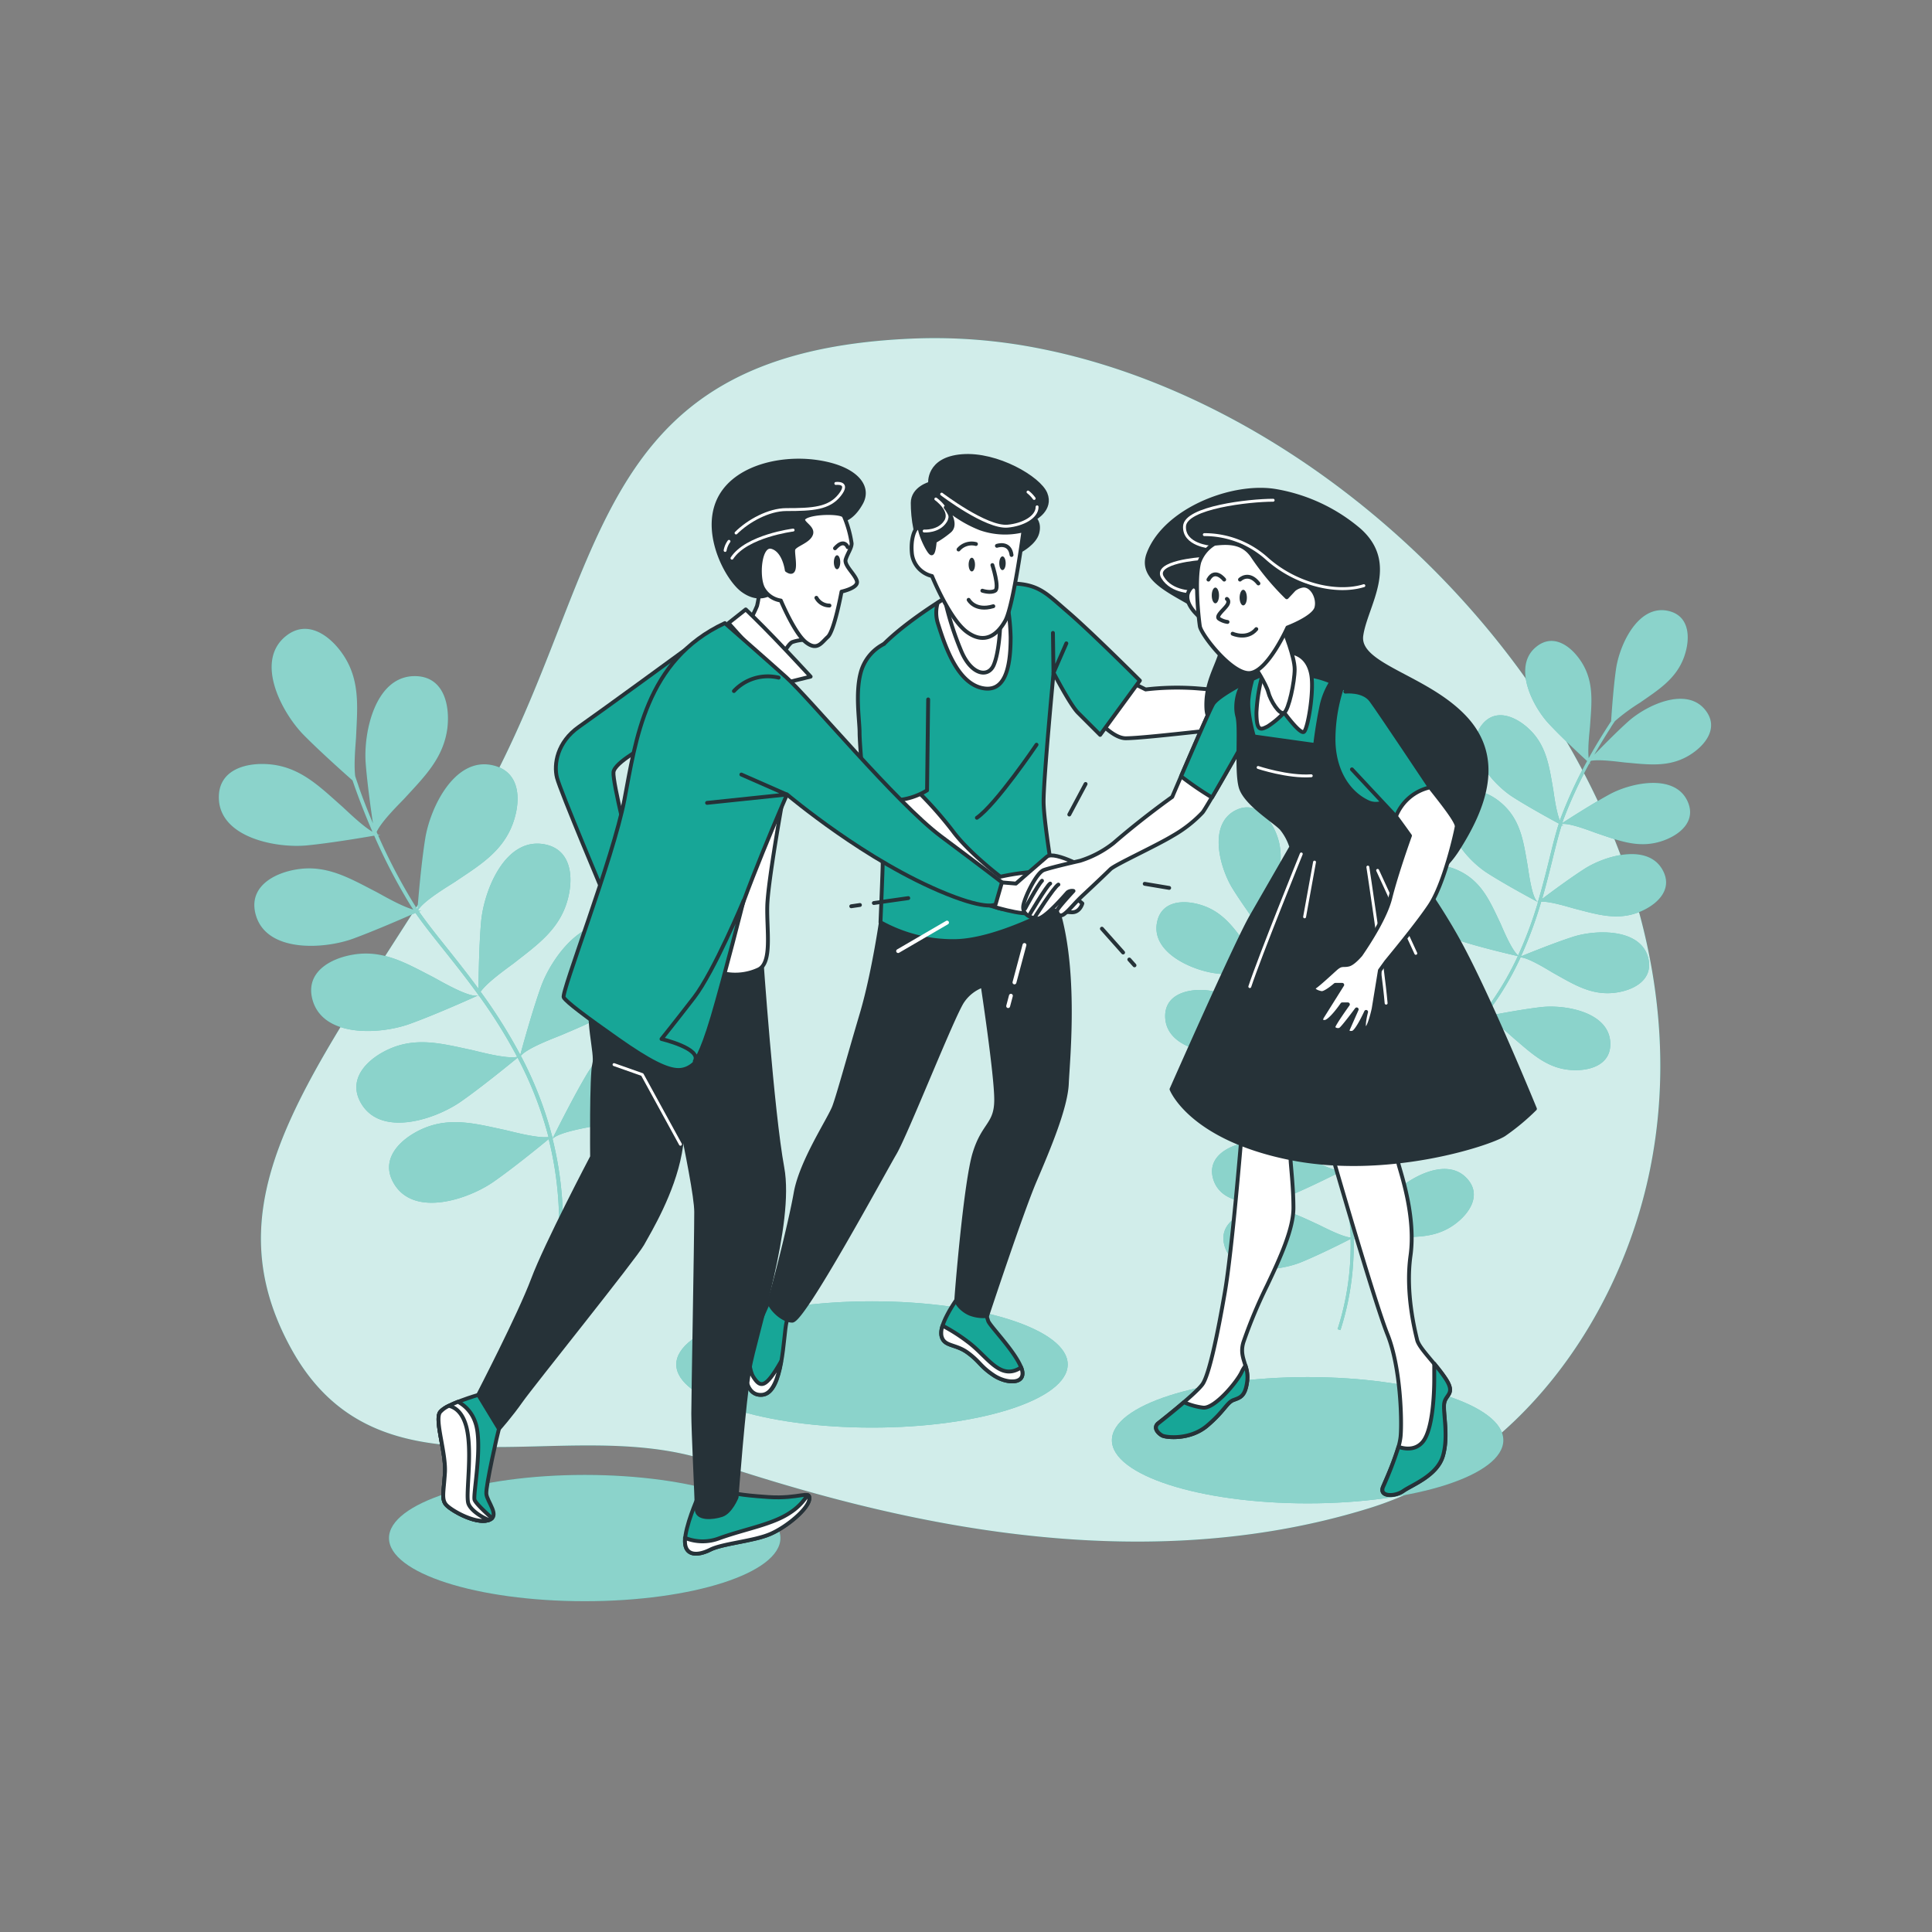 <svg xmlns="http://www.w3.org/2000/svg" viewBox="0 0 500 500"><rect x="0" y="0" width="500" height="500" fill="#808080" stroke="none"/><g id="freepik--background-simple--inject-189"><path d="M391.17,170.57C360.42,130,315,99.14,268.68,90.12a138.85,138.85,0,0,0-31.58-2.53c-89,3.27-78.43,63.73-116,125.82S52.46,307.37,75.34,349s70,16.5,108.1,29.08,105.71,32.4,170.78,12.28c38.56-11.92,64.79-48.93,72.71-87.25C436.46,257,420.52,209.33,391.17,170.57Z" style="fill:#17A697"></path><path d="M391.17,170.57C360.42,130,315,99.14,268.68,90.12a138.85,138.85,0,0,0-31.58-2.53c-89,3.27-78.43,63.73-116,125.82S52.46,307.37,75.34,349s70,16.5,108.1,29.08,105.71,32.4,170.78,12.28c38.56-11.92,64.79-48.93,72.71-87.25C436.46,257,420.52,209.33,391.17,170.57Z" style="fill:#fff;opacity:0.8"></path></g><g id="freepik--Plants--inject-189"><path d="M420.64,197.34c5.79.51,11.2,1.33,16.45-1.81,4.15-2.49,7.9-7.11,4.28-11.73-4.89-6.25-15.31-1.28-20,2.93-2.88,2.57-6.53,6.29-8.76,8.58,1.71-3,3.22-5.41,4.25-7v0l0-.05c.49-.76.87-1.33,1.1-1.65a51.23,51.23,0,0,1,6.52-4.79c4.76-3.33,9.42-6.18,11.43-12,1.58-4.57,1.48-10.52-4.26-11.74-7.77-1.64-12.55,8.87-13.43,15.1-.63,4.38-1.08,10.59-1.27,13.48-1,1.54-3.27,5-5.79,9.54-.33-2.6.26-7.15.34-8.33.4-5.8,1.11-11.22-2.13-16.41-2.57-4.1-7.27-7.76-11.81-4.05-6.16,5-1,15.33,3.31,19.93,3.11,3.34,7.83,7.73,9.87,9.62a115.89,115.89,0,0,0-6.73,14.5c-.11.29-.22.6-.32.9-1-2.42-1.54-7-1.75-8.22-1-5.72-1.7-11.15-6.12-15.38-3.49-3.35-8.94-5.73-12.44-1-4.73,6.37,2.83,15.1,8.12,18.5,3.83,2.46,9.48,5.56,11.93,6.89-.83,2.54-1.58,5.57-2.42,9s-1.8,7.25-3,11.28l0,0c-1.59-.87-2.42-8.11-2.7-9.63-1-5.72-1.69-11.15-6.11-15.38-3.49-3.35-8.95-5.73-12.44-1-4.74,6.37,2.83,15.1,8.12,18.5,4.94,3.18,12.91,7.41,13.13,7.53l-.22.17a1.07,1.07,0,0,1,.24-.12,104.08,104.08,0,0,1-5.14,13.76c-1.73-1.43-4-7-4.56-8.26-2.51-5.24-4.56-10.31-9.93-13.23-4.25-2.32-10.14-3.19-12.28,2.28-2.89,7.39,6.69,13.83,12.69,15.72,4.76,1.5,11.82,3.17,14,3.67a75.87,75.87,0,0,1-8.94,14.74c-1.69-1.73-3.75-6.83-4.32-8C377,249,375,243.89,369.6,241c-4.25-2.31-10.13-3.18-12.27,2.28C354.43,250.64,364,257.08,370,259c4.48,1.42,11,3,13.58,3.58a70.66,70.66,0,0,1-17.55,15.79l.42.65a71.25,71.25,0,0,0,17.66-15.85c2,.2,6.77,4.8,7.89,5.74,4.43,3.76,8.37,7.55,14.47,8,4.83.37,10.56-1.25,10.27-7.11-.38-7.93-11.76-9.88-18-9.15-5.2.6-12.78,2.08-14.56,2.43l.25-.33.24.06-.21-.09a75.54,75.54,0,0,0,9.06-14.95c2.2.1,7.36,3.42,8.58,4.1,5.08,2.83,9.68,5.78,15.76,5.06,4.8-.57,10.11-3.26,8.7-9-1.92-7.7-13.46-7.41-19.45-5.49-4.71,1.51-11.36,4.2-13.49,5.07a104.94,104.94,0,0,0,5.24-14.15c2.46-.12,7.54,1.52,8.79,1.84,5.64,1.44,10.84,3.11,16.53.86,4.5-1.78,8.94-5.74,6.12-10.88-3.82-7-14.91-3.73-20.21-.34-3.72,2.38-8.69,6.06-11,7.81,1.07-3.66,1.93-7.14,2.71-10.29.82-3.34,1.56-6.31,2.36-8.8l.52.28a1.54,1.54,0,0,1-.46-.46s0-.08,0-.12c2.18-.32,7.87,2,9.2,2.44,5.51,1.85,10.58,3.89,16.41,2.06,4.62-1.44,9.34-5.07,6.9-10.4-3.3-7.22-14.6-4.81-20.13-1.81-4.33,2.35-10.35,6.21-12.3,7.47.14-.42.28-.83.43-1.22a115.1,115.1,0,0,1,6.6-14.24l.42.38a1.35,1.35,0,0,1-.33-.54l.27-.5C414.15,196.44,419.36,197.23,420.64,197.34Z" style="fill:#17A697"></path><path d="M420.64,197.34c5.79.51,11.2,1.33,16.45-1.81,4.15-2.49,7.9-7.11,4.28-11.73-4.89-6.25-15.31-1.28-20,2.93-2.88,2.57-6.53,6.29-8.76,8.58,1.71-3,3.22-5.41,4.25-7v0l0-.05c.49-.76.87-1.33,1.1-1.65a51.23,51.23,0,0,1,6.52-4.79c4.76-3.33,9.42-6.18,11.43-12,1.58-4.57,1.48-10.52-4.26-11.74-7.77-1.64-12.55,8.87-13.43,15.1-.63,4.38-1.08,10.59-1.27,13.48-1,1.54-3.27,5-5.79,9.54-.33-2.6.26-7.15.34-8.33.4-5.8,1.11-11.22-2.13-16.41-2.57-4.1-7.27-7.76-11.81-4.05-6.16,5-1,15.33,3.31,19.93,3.11,3.34,7.83,7.73,9.87,9.62a115.89,115.89,0,0,0-6.73,14.5c-.11.29-.22.6-.32.9-1-2.42-1.54-7-1.75-8.22-1-5.72-1.7-11.15-6.12-15.38-3.49-3.35-8.94-5.73-12.44-1-4.73,6.37,2.83,15.1,8.12,18.5,3.83,2.46,9.48,5.56,11.93,6.89-.83,2.54-1.58,5.57-2.42,9s-1.8,7.25-3,11.28l0,0c-1.59-.87-2.42-8.11-2.7-9.63-1-5.72-1.69-11.15-6.11-15.38-3.49-3.35-8.95-5.73-12.44-1-4.74,6.37,2.83,15.1,8.12,18.5,4.94,3.18,12.91,7.41,13.13,7.53l-.22.17a1.07,1.07,0,0,1,.24-.12,104.08,104.08,0,0,1-5.14,13.76c-1.73-1.43-4-7-4.56-8.26-2.51-5.24-4.56-10.31-9.93-13.23-4.25-2.32-10.14-3.19-12.28,2.28-2.89,7.39,6.69,13.83,12.69,15.72,4.76,1.5,11.82,3.17,14,3.67a75.87,75.87,0,0,1-8.94,14.74c-1.69-1.73-3.75-6.83-4.32-8C377,249,375,243.89,369.6,241c-4.25-2.31-10.13-3.18-12.27,2.28C354.43,250.64,364,257.08,370,259c4.48,1.42,11,3,13.58,3.58a70.66,70.66,0,0,1-17.55,15.79l.42.65a71.25,71.25,0,0,0,17.66-15.85c2,.2,6.77,4.8,7.89,5.74,4.43,3.76,8.37,7.55,14.47,8,4.83.37,10.56-1.25,10.27-7.11-.38-7.93-11.76-9.88-18-9.15-5.2.6-12.78,2.08-14.56,2.43l.25-.33.24.06-.21-.09a75.54,75.54,0,0,0,9.06-14.95c2.2.1,7.36,3.42,8.58,4.1,5.08,2.83,9.68,5.78,15.76,5.06,4.8-.57,10.11-3.26,8.7-9-1.92-7.7-13.46-7.41-19.45-5.49-4.71,1.51-11.36,4.2-13.49,5.07a104.94,104.94,0,0,0,5.24-14.15c2.46-.12,7.54,1.52,8.79,1.84,5.64,1.44,10.84,3.11,16.53.86,4.5-1.78,8.94-5.74,6.12-10.88-3.82-7-14.91-3.73-20.21-.34-3.72,2.38-8.69,6.06-11,7.81,1.07-3.66,1.93-7.14,2.71-10.29.82-3.34,1.56-6.31,2.36-8.8l.52.28a1.54,1.54,0,0,1-.46-.46s0-.08,0-.12c2.18-.32,7.87,2,9.2,2.44,5.51,1.85,10.58,3.89,16.41,2.06,4.62-1.44,9.34-5.07,6.9-10.4-3.3-7.22-14.6-4.81-20.13-1.81-4.33,2.35-10.35,6.21-12.3,7.47.14-.42.28-.83.43-1.22a115.1,115.1,0,0,1,6.6-14.24l.42.38a1.35,1.35,0,0,1-.33-.54l.27-.5C414.15,196.44,419.36,197.23,420.64,197.34Z" style="fill:#fff;opacity:0.5"></path><path d="M336.26,246.91c4.77-3.32,9.44-6.15,11.46-11.93,1.6-4.56,1.52-10.52-4.22-11.75-7.76-1.67-12.57,8.83-13.48,15.06-.55,3.82-1,9-1.22,12.2-.61-3.39-1-6.22-1.22-8.08l0,0s0,0,0,0c-.11-.9-.18-1.58-.21-2a51.85,51.85,0,0,1,1.94-7.85c1.52-5.61,3.28-10.79,1.11-16.51-1.71-4.52-5.6-9-10.79-6.28-7,3.71-3.95,14.84-.64,20.2,2.33,3.76,6,8.82,7.66,11.16.2,1.85.69,5.93,1.67,11-1.93-1.79-4.38-5.65-5.08-6.61-3.41-4.71-6.33-9.33-12.15-11.23-4.59-1.51-10.54-1.31-11.66,4.45-1.52,7.79,9.07,12.4,15.31,13.18,4.53.57,11,.92,13.74,1.06a115.79,115.79,0,0,0,4.12,15.45c.1.3.22.6.33.9-2.3-1.23-5.69-4.43-6.61-5.19-4.47-3.73-8.44-7.48-14.54-7.9-4.83-.33-10.55,1.33-10.22,7.19.45,7.93,11.85,9.78,18.1,9,4.51-.56,10.83-1.8,13.56-2.35,1,2.48,2.36,5.29,3.9,8.45s3.26,6.72,4.92,10.58v0c-1.78.36-7.06-4.68-8.25-5.66-4.47-3.73-8.44-7.48-14.54-7.9-4.83-.33-10.54,1.33-10.21,7.19.45,7.93,11.84,9.78,18.09,9,5.82-.73,14.66-2.58,14.91-2.63l-.07.27a1.28,1.28,0,0,1,.11-.24,103.76,103.76,0,0,1,4.87,13.85c-2.25,0-7.54-2.84-8.8-3.42-5.28-2.42-10.1-5-16.1-3.8-4.74.95-9.82,4-8,9.61,2.52,7.53,14,6.34,19.82,4,4.62-1.9,11.11-5.14,13.1-6.15a75.34,75.34,0,0,1,2.58,17.05c-2.41-.25-7.26-2.85-8.46-3.4-5.28-2.42-10.1-5-16.1-3.8-4.74.94-9.82,4-8,9.61,2.52,7.53,14,6.33,19.82,3.94,4.35-1.78,10.37-4.77,12.72-6a70.52,70.52,0,0,1-3.37,23.37l.75.23a71.56,71.56,0,0,0,3.41-23.49c1.68-1.13,8.27-.65,9.73-.64,5.81.05,11.27.43,16.25-3.12,3.94-2.8,7.31-7.71,3.34-12-5.38-5.84-15.37,0-19.7,4.51-3.6,3.79-8.49,9.78-9.62,11.19,0-.14,0-.27,0-.41l.22-.11a.71.71,0,0,1-.22.06A75.6,75.6,0,0,0,347.74,303c1.75-1.33,7.83-2.08,9.21-2.34,5.72-1.09,11.14-1.77,15.34-6.21,3.32-3.52,5.67-9,.94-12.45-6.4-4.69-15.08,2.92-18.45,8.24-2.65,4.17-6,10.5-7.11,12.53a105.37,105.37,0,0,0-5-14.22c1.81-1.67,6.76-3.66,7.93-4.22,5.25-2.51,10.31-4.55,13.24-9.92,2.31-4.25,3.19-10.14-2.27-12.28-7.39-2.9-13.84,6.68-15.73,12.68-1.33,4.21-2.8,10.23-3.46,13.06-1.53-3.5-3.1-6.72-4.52-9.64-1.5-3.09-2.84-5.84-3.82-8.27l.58-.12a1.51,1.51,0,0,1-.65-.05.69.69,0,0,0-.05-.13c1.47-1.63,7.32-3.5,8.63-4,5.42-2.12,10.62-3.79,13.93-8.93,2.62-4.07,3.92-9.88-1.37-12.41-7.16-3.43-14.29,5.66-16.62,11.5-1.82,4.58-4,11.4-4.66,13.62-.16-.41-.31-.82-.45-1.21a113.37,113.37,0,0,1-4-15.16l.56,0a1.35,1.35,0,0,1-.6-.21c0-.18-.07-.37-.11-.55C330.7,250.37,335.2,247.65,336.26,246.91Z" style="fill:#17A697"></path><path d="M336.26,246.91c4.77-3.32,9.44-6.15,11.46-11.93,1.6-4.56,1.52-10.52-4.22-11.75-7.76-1.67-12.57,8.83-13.48,15.06-.55,3.82-1,9-1.22,12.2-.61-3.39-1-6.22-1.22-8.08l0,0s0,0,0,0c-.11-.9-.18-1.58-.21-2a51.85,51.85,0,0,1,1.94-7.85c1.52-5.61,3.28-10.79,1.11-16.51-1.71-4.52-5.6-9-10.79-6.28-7,3.71-3.95,14.84-.64,20.2,2.33,3.76,6,8.82,7.66,11.16.2,1.85.69,5.93,1.67,11-1.93-1.79-4.38-5.65-5.08-6.61-3.41-4.71-6.33-9.33-12.15-11.23-4.59-1.51-10.54-1.31-11.66,4.45-1.52,7.79,9.07,12.4,15.31,13.18,4.53.57,11,.92,13.74,1.06a115.79,115.79,0,0,0,4.12,15.45c.1.3.22.6.33.9-2.3-1.23-5.69-4.43-6.61-5.19-4.47-3.73-8.44-7.48-14.54-7.9-4.83-.33-10.55,1.33-10.22,7.19.45,7.93,11.85,9.78,18.1,9,4.51-.56,10.83-1.8,13.56-2.35,1,2.48,2.36,5.29,3.9,8.45s3.26,6.72,4.92,10.58v0c-1.78.36-7.06-4.68-8.25-5.66-4.47-3.73-8.44-7.48-14.54-7.9-4.83-.33-10.54,1.33-10.21,7.19.45,7.93,11.84,9.78,18.09,9,5.82-.73,14.66-2.58,14.91-2.63l-.07.27a1.28,1.28,0,0,1,.11-.24,103.76,103.76,0,0,1,4.87,13.85c-2.25,0-7.54-2.84-8.8-3.42-5.28-2.42-10.1-5-16.1-3.8-4.74.95-9.82,4-8,9.61,2.52,7.53,14,6.34,19.82,4,4.62-1.9,11.11-5.14,13.1-6.15a75.34,75.34,0,0,1,2.58,17.05c-2.41-.25-7.26-2.85-8.46-3.4-5.28-2.42-10.1-5-16.1-3.8-4.74.94-9.82,4-8,9.61,2.52,7.53,14,6.33,19.82,3.94,4.35-1.78,10.37-4.77,12.72-6a70.52,70.52,0,0,1-3.37,23.37l.75.23a71.56,71.56,0,0,0,3.41-23.49c1.68-1.13,8.27-.65,9.73-.64,5.81.05,11.27.43,16.25-3.12,3.94-2.8,7.31-7.71,3.34-12-5.38-5.84-15.37,0-19.7,4.51-3.6,3.79-8.49,9.78-9.62,11.19,0-.14,0-.27,0-.41l.22-.11a.71.71,0,0,1-.22.06A75.6,75.6,0,0,0,347.74,303c1.75-1.33,7.83-2.08,9.21-2.34,5.72-1.09,11.14-1.77,15.34-6.21,3.32-3.52,5.67-9,.94-12.45-6.4-4.69-15.08,2.92-18.45,8.24-2.65,4.17-6,10.5-7.11,12.53a105.37,105.37,0,0,0-5-14.22c1.81-1.67,6.76-3.66,7.93-4.22,5.25-2.51,10.31-4.55,13.24-9.92,2.31-4.25,3.19-10.14-2.27-12.28-7.39-2.9-13.84,6.68-15.73,12.68-1.33,4.21-2.8,10.23-3.46,13.06-1.53-3.5-3.1-6.72-4.52-9.64-1.5-3.09-2.84-5.84-3.82-8.27l.58-.12a1.51,1.51,0,0,1-.65-.05.69.69,0,0,0-.05-.13c1.47-1.63,7.32-3.5,8.63-4,5.42-2.12,10.62-3.79,13.93-8.93,2.62-4.07,3.92-9.88-1.37-12.41-7.16-3.43-14.29,5.66-16.62,11.5-1.82,4.58-4,11.4-4.66,13.62-.16-.41-.31-.82-.45-1.21a113.37,113.37,0,0,1-4-15.16l.56,0a1.35,1.35,0,0,1-.6-.21c0-.18-.07-.37-.11-.55C330.7,250.37,335.2,247.65,336.26,246.91Z" style="fill:#fff;opacity:0.5"></path><path d="M104.78,206.53c5-5.47,10-10.31,11-18.08.72-6.14-1-13.53-8.54-13.47-10.14.09-13.21,14.52-12.6,22.54.37,4.91,1.28,11.51,1.88,15.55-1.71-4.06-3-7.48-3.77-9.74l0,0s0,0,0-.05c-.39-1.1-.66-1.92-.82-2.41-.42-3.35.17-8.86.23-10.32.33-7.43,1.07-14.37-3.22-20.9-3.4-5.16-9.51-9.69-15.21-4.82-7.71,6.59-.78,19.61,4.84,25.36,4,4.05,9.89,9.34,12.67,11.79.76,2.24,2.51,7.19,5.15,13.28-2.89-1.69-7-5.83-8.17-6.83-5.56-4.92-10.5-9.85-18.28-10.61-6.15-.6-13.51,1.31-13.3,8.81.29,10.14,14.77,12.92,22.78,12.16,5.79-.56,13.92-1.91,17.42-2.52a147.66,147.66,0,0,0,9.45,18.12q.32.51.66,1c-3.22-.88-8.33-3.93-9.7-4.63-6.6-3.39-12.6-7-20.33-5.78-6.11.94-12.77,4.6-10.72,11.81,2.77,9.76,17.5,8.89,25.07,6.18,5.47-2,13-5.27,16.25-6.72,1.94,2.82,4.42,5.93,7.22,9.44s5.94,7.47,9.09,11.82v.06c-2.13.93-10.11-3.86-11.87-4.77-6.61-3.39-12.61-7-20.33-5.78-6.11.94-12.77,4.6-10.73,11.81,2.78,9.76,17.51,8.89,25.07,6.18,7.06-2.53,17.56-7.3,17.86-7.44,0,.21,0,.36,0,.36a1.39,1.39,0,0,1,.07-.33,132.13,132.13,0,0,1,9.94,15.91c-2.8.63-10.19-1.44-11.92-1.81-7.27-1.54-14-3.41-21.14-.24-5.65,2.5-11.12,7.79-7.25,14.21,5.24,8.68,19.22,4,25.81-.62,5.22-3.65,12.41-9.51,14.62-11.32a96.45,96.45,0,0,1,8,20.54c-3.07.36-9.83-1.53-11.48-1.88-7.27-1.55-14-3.41-21.14-.25C103.59,294.7,98.12,300,102,306.4c5.24,8.69,19.22,4,25.81-.61,4.92-3.44,11.6-8.85,14.19-11a90.24,90.24,0,0,1,2.33,30.06l1,.09A91.34,91.34,0,0,0,143,294.73c1.77-1.88,10.13-3.12,12-3.51,7.26-1.57,14.16-2.61,19.39-8.43,4.13-4.6,7-11.65.8-15.93-8.33-5.78-19.17,4.22-23.3,11.12-3.43,5.73-7.84,14.57-8.87,16.64,0-.17-.09-.34-.13-.51l.24-.2a1.23,1.23,0,0,1-.25.14,97.33,97.33,0,0,0-8.09-20.81c1.81-2.15,9.19-4.79,10.83-5.5,6.82-2.94,13.39-5.31,17.39-12,3.16-5.31,4.57-12.79-2.3-15.79-9.3-4.06-18,7.86-20.71,15.43-2.13,5.94-4.58,14.77-5.35,17.61a135.33,135.33,0,0,0-10.27-16.33c1.8-2.59,7.41-6.45,8.72-7.47,5.84-4.59,11.58-8.55,13.73-16.07,1.7-5.94,1.15-13.53-6.26-14.67-10-1.55-15.38,12.2-16.07,20.21-.49,5.61-.63,13.52-.67,17.24-2.88-3.93-5.73-7.51-8.32-10.76-2.74-3.43-5.17-6.49-7.07-9.24l.68-.31a1.81,1.81,0,0,1-.81.11.71.71,0,0,1-.1-.14c1.37-2.45,8.15-6.41,9.64-7.41,6.16-4.15,12.18-7.69,14.87-15,2.12-5.81,2.12-13.41-5.18-15.09-9.89-2.28-16.23,11-17.5,19-1,6.22-1.78,15.32-2,18.28-.32-.47-.62-.94-.9-1.39a146.35,146.35,0,0,1-9.29-17.77l.72-.12a2,2,0,0,1-.81-.09l-.29-.66C98.81,212.4,103.67,207.74,104.78,206.53Z" style="fill:#17A697"></path><path d="M104.78,206.53c5-5.47,10-10.31,11-18.08.72-6.14-1-13.53-8.54-13.47-10.14.09-13.21,14.52-12.6,22.54.37,4.91,1.28,11.51,1.88,15.55-1.71-4.06-3-7.48-3.77-9.74l0,0s0,0,0-.05c-.39-1.1-.66-1.92-.82-2.41-.42-3.35.17-8.86.23-10.32.33-7.43,1.07-14.37-3.22-20.9-3.4-5.16-9.51-9.69-15.21-4.82-7.71,6.59-.78,19.61,4.84,25.36,4,4.05,9.89,9.34,12.67,11.79.76,2.24,2.51,7.19,5.15,13.28-2.89-1.69-7-5.83-8.17-6.83-5.56-4.92-10.5-9.85-18.28-10.61-6.15-.6-13.51,1.31-13.3,8.81.29,10.14,14.77,12.92,22.78,12.16,5.79-.56,13.92-1.91,17.42-2.52a147.66,147.66,0,0,0,9.45,18.12q.32.51.66,1c-3.22-.88-8.33-3.93-9.7-4.63-6.6-3.39-12.6-7-20.33-5.78-6.11.94-12.77,4.6-10.72,11.81,2.77,9.76,17.5,8.89,25.07,6.18,5.47-2,13-5.27,16.25-6.72,1.94,2.82,4.42,5.93,7.22,9.44s5.94,7.47,9.09,11.82v.06c-2.13.93-10.11-3.86-11.87-4.77-6.61-3.39-12.61-7-20.33-5.78-6.11.94-12.77,4.6-10.73,11.81,2.78,9.76,17.51,8.89,25.07,6.18,7.06-2.53,17.56-7.3,17.86-7.44,0,.21,0,.36,0,.36a1.39,1.39,0,0,1,.07-.33,132.13,132.13,0,0,1,9.94,15.91c-2.8.63-10.19-1.44-11.92-1.81-7.27-1.54-14-3.41-21.14-.24-5.65,2.5-11.12,7.79-7.25,14.21,5.24,8.68,19.22,4,25.81-.62,5.22-3.65,12.41-9.51,14.62-11.32a96.45,96.45,0,0,1,8,20.54c-3.07.36-9.83-1.53-11.48-1.88-7.27-1.55-14-3.41-21.14-.25C103.59,294.7,98.12,300,102,306.4c5.24,8.69,19.22,4,25.81-.61,4.92-3.44,11.6-8.85,14.19-11a90.24,90.24,0,0,1,2.33,30.06l1,.09A91.34,91.34,0,0,0,143,294.73c1.77-1.88,10.13-3.12,12-3.51,7.26-1.57,14.16-2.61,19.39-8.43,4.13-4.6,7-11.65.8-15.93-8.33-5.78-19.17,4.22-23.3,11.12-3.43,5.73-7.84,14.57-8.87,16.64,0-.17-.09-.34-.13-.51l.24-.2a1.23,1.23,0,0,1-.25.14,97.33,97.33,0,0,0-8.09-20.81c1.81-2.15,9.19-4.79,10.83-5.5,6.82-2.94,13.39-5.31,17.39-12,3.16-5.31,4.57-12.79-2.3-15.79-9.3-4.06-18,7.86-20.71,15.43-2.13,5.94-4.58,14.77-5.35,17.61a135.33,135.33,0,0,0-10.27-16.33c1.8-2.59,7.41-6.45,8.72-7.47,5.84-4.59,11.58-8.55,13.73-16.07,1.7-5.94,1.15-13.53-6.26-14.67-10-1.55-15.38,12.2-16.07,20.21-.49,5.61-.63,13.52-.67,17.24-2.88-3.93-5.73-7.51-8.32-10.76-2.74-3.43-5.17-6.49-7.07-9.24l.68-.31a1.81,1.81,0,0,1-.81.11.71.71,0,0,1-.1-.14c1.37-2.45,8.15-6.41,9.64-7.41,6.16-4.15,12.18-7.69,14.87-15,2.12-5.81,2.12-13.41-5.18-15.09-9.89-2.28-16.23,11-17.5,19-1,6.22-1.78,15.32-2,18.28-.32-.47-.62-.94-.9-1.39a146.35,146.35,0,0,1-9.29-17.77l.72-.12a2,2,0,0,1-.81-.09l-.29-.66C98.81,212.4,103.67,207.74,104.78,206.53Z" style="fill:#fff;opacity:0.5"></path></g><g id="freepik--character-2--inject-189"><ellipse cx="225.67" cy="353.12" rx="50.65" ry="16.34" style="fill:#17A697"></ellipse><ellipse cx="225.67" cy="353.12" rx="50.65" ry="16.34" style="fill:#fff;opacity:0.5"></ellipse><path d="M342.1,178.9h1.68c1.69,0,4.34-1,2.17-1.92s-8.66-1.21-9.38-.49-6.74,2.89-6.74,2.89l0,.1c-4.12-.24-14.87-.88-20.14-1.34a70.09,70.09,0,0,0-13.2.29l-5.16-2.58L285,187.33s3.45,3.73,6.32,3.73,10.9-.86,18.93-1.73,22.1-4.87,22.1-4.87l0-.09a61.66,61.66,0,0,0,9.55,1c6.5.24,6.5-.72,7-1.69a4,4,0,0,0,.49-1.54Z" style="fill:#fff;stroke:#263238;stroke-linecap:round;stroke-linejoin:round"></path><path d="M342.1,178.9s-4.27,2.12-5.14,2.62a8.46,8.46,0,0,1-3,.51" style="fill:#fff;stroke:#263238;stroke-linecap:round;stroke-linejoin:round"></path><path d="M199.1,336.48l-4.72,10.62c-2.36,5.31-2.36,14.45,3,13.86s5.31-15.34,6.19-18.88,1.18-4.71,1.18-4.71Z" style="fill:#17A697;stroke:#263238;stroke-linecap:round;stroke-linejoin:round"></path><path d="M202.14,352.34c-4,7-5.34,6.9-7.18,4-.94-1.46-1.22-4.53-1.27-7.32-1.6,5.33-1.07,12.47,3.64,11.95C200,360.66,201.37,356.65,202.14,352.34Z" style="fill:#fff;stroke:#263238;stroke-linecap:round;stroke-linejoin:round"></path><path d="M247.46,336.48s-4.42,6.19-3.83,9.14,3.54,2.07,6.78,4.43,3.24,3.54,6.78,5.89,8.85,2.36,7.08-2.06S256,343,255.72,341.79a30.28,30.28,0,0,0-1.18-3.24Z" style="fill:#17A697;stroke:#263238;stroke-linecap:round;stroke-linejoin:round"></path><path d="M250.43,347.23a45.79,45.79,0,0,0-6.49-4.14,5.35,5.35,0,0,0-.31,2.53c.59,2.95,3.54,2.07,6.78,4.43s3.24,3.54,6.78,5.89,8.85,2.36,7.08-2.06C258.8,357.5,255.67,351.09,250.43,347.23Z" style="fill:#fff;stroke:#263238;stroke-linecap:round;stroke-linejoin:round"></path><path d="M228.29,236.51s-2.06,15-5.31,25.95-5.89,20.65-7.07,23.89-8.55,14.16-10,22.41-6.19,26.54-6.78,27.72,3,5.31,5.9,5.31,23.59-38.34,26.54-43.35,15.21-36.13,17.57-39.38a10.62,10.62,0,0,1,5.17-4s3.5,23,3.5,29.53-3.24,6.19-5.6,13.86-4.72,37.16-4.72,38,1.48,2.66,3.54,3.54a9.59,9.59,0,0,0,4.42.59s8.85-26.83,12.39-35.09,8-18.87,8.26-25.07,2.94-32.14-3.54-48.36C272.53,232.09,248.94,242.41,228.29,236.51Z" style="fill:#263238;stroke:#263238;stroke-linecap:round;stroke-linejoin:round"></path><path d="M244.81,154.61s-10,6-16.07,12.06c-5.8,5.8-5.17,15.2-4.3,21.8s4,33.29,4,35-.57,15.21-.57,15.21a38.52,38.52,0,0,0,18.94,4.88c11.19,0,27-8.9,27-8.9s-3.73-21.23-3.73-27.26,2.58-33.28,2.58-33.28,4.31,8.32,6.32,10.33l5.74,5.74L295,176.13s-12.63-12.62-18.66-17.79-7.86-7.69-16.7-7.29A38.78,38.78,0,0,0,244.81,154.61Z" style="fill:#17A697;stroke:#263238;stroke-linecap:round;stroke-linejoin:round"></path><polyline points="272.5 163.8 272.64 174.13 275.97 166.5" style="fill:none;stroke:#263238;stroke-linecap:round;stroke-linejoin:round"></polyline><path d="M268.25,192.73s-10.42,15.43-15.43,18.91" style="fill:none;stroke:#263238;stroke-linecap:round;stroke-linejoin:round"></path><path d="M253.9,178c6.12,1.53,7.65-5,7.65-13a52.62,52.62,0,0,0-2.12-13.87,38.75,38.75,0,0,0-14.62,3.54s-.83.5-2.14,1.34a9.18,9.18,0,0,0,.13,5.55C244.71,167.62,247.77,176.42,253.9,178Z" style="fill:#fff;stroke:#263238;stroke-linecap:round;stroke-linejoin:round"></path><path d="M236.56,203.87a100.84,100.84,0,0,1,10,11.18c4.11,5.59,12.35,11.84,12.35,11.84a65.29,65.29,0,0,1,8.84-1.31c2.65,0,12.36,8.23,12.36,8.23s-.6,2.3-2.66,2.29-10.6-1.32-11.48-1.32-5,1.3-8.25,0-6.76-4.93-6.76-4.93-15.9-9.22-20.9-13.82a23.52,23.52,0,0,1-6.46-9.53l-.29-4.27Z" style="fill:#fff;stroke:#263238;stroke-linecap:round;stroke-linejoin:round"></path><path d="M228.74,166.67a11.71,11.71,0,0,0-6,7.46c-1.43,5.45-.28,12.33-.28,15.49s1.14,15.21,1.14,15.21a17.24,17.24,0,0,0,8,2.3,17.64,17.64,0,0,0,8.32-2.59l.29-23.53" style="fill:#17A697;stroke:#263238;stroke-linecap:round;stroke-linejoin:round"></path><path d="M244.89,156.71a77.54,77.54,0,0,0,4,12.08c2.61,5.92,6.87,6.63,8.29,3.31s1.66-9.94,1.66-9.94-4,2.13-7.58-.48S244.89,156.71,244.89,156.71Z" style="fill:#fff;stroke:#263238;stroke-linecap:round;stroke-linejoin:round"></path><path d="M264.17,142.45s3.56-1.9,4.27-4.5-.71-3.79-.71-3.79,4.5-2.37,2.84-6.4S258,117.34,249,118.05s-8.29,7.11-8.29,7.11-4.5,1.18-4.5,5,.71,9.71,3.32,13.26,5-.71,6.39-2.84,1.66-4.5,5.21-2.6,11.37,2.13,11.37,2.13Z" style="fill:#263238;stroke:#263238;stroke-linecap:round;stroke-linejoin:round"></path><path d="M267.64,129a8.08,8.08,0,0,0-1.59-1.66" style="fill:none;stroke:#fff;stroke-linecap:round;stroke-linejoin:round;stroke-width:0.75px"></path><path d="M243.7,127.88s11.55,8.8,17.08,8.29c3.88-.35,7.64-2.31,7.62-5" style="fill:none;stroke:#fff;stroke-linecap:round;stroke-linejoin:round;stroke-width:0.75px"></path><path d="M242.19,129.14s4.27,3,2.51,5.78-5.53,2.51-5.53,2.51" style="fill:none;stroke:#fff;stroke-linecap:round;stroke-linejoin:round;stroke-width:0.75px"></path><path d="M241.91,140.08s-.23,3.55-.94,3.08-2.37-3.79-2.85-5.92-2.6.94-2.13,5.92a6.76,6.76,0,0,0,5.21,5.92s4.5,11.13,9,14.44,7.82.95,9.95-2.84,4.74-23.44,4.74-23.44a19.32,19.32,0,0,1-11.14-.48,31,31,0,0,1-9-5.44s3.31,4.26.94,6.15A24.26,24.26,0,0,1,241.91,140.08Z" style="fill:#fff;stroke:#263238;stroke-linecap:round;stroke-linejoin:round"></path><path d="M256.83,146.24s1.9,5.92.71,6.63-3.31,0-3.31,0" style="fill:none;stroke:#263238;stroke-linecap:round;stroke-linejoin:round"></path><path d="M250.68,155.23s1.65,3.08,6.39,1.66" style="fill:none;stroke:#263238;stroke-linecap:round;stroke-linejoin:round"></path><path d="M252.33,146.12c0,1-.37,1.77-.83,1.77s-.82-.79-.82-1.77.37-1.78.82-1.78S252.33,145.14,252.33,146.12Z" style="fill:#263238"></path><path d="M260.27,145.76c0,1-.37,1.78-.83,1.78s-.83-.8-.83-1.78.37-1.77.83-1.77S260.27,144.78,260.27,145.76Z" style="fill:#263238"></path><path d="M248.07,142.21a4.47,4.47,0,0,1,4.5-1.42" style="fill:none;stroke:#263238;stroke-linecap:round;stroke-linejoin:round"></path><path d="M258,141.26s3.31-1.18,3.79,2.37" style="fill:none;stroke:#263238;stroke-linecap:round;stroke-linejoin:round"></path></g><g id="freepik--character-1--inject-189"><ellipse cx="151.32" cy="398.05" rx="50.65" ry="16.34" style="fill:#17A697"></ellipse><ellipse cx="151.32" cy="398.05" rx="50.65" ry="16.34" style="fill:#fff;opacity:0.5"></ellipse><path d="M196.53,152.64a23.44,23.44,0,0,1-.61,4.16,30.6,30.6,0,0,1-2.47,4.77l8,9.86s2.31-4.62,3.54-5.24a11,11,0,0,1,3.7-.61,46.79,46.79,0,0,0-4.93-10.32C200.54,150.33,197.77,150.33,196.53,152.64Z" style="fill:#fff;stroke:#263238;stroke-linecap:round;stroke-linejoin:round"></path><path d="M217.79,134.62s2.61,0,5.08-4.46-1.7-9.24-11.55-10.63-22,1.69-25.57,10.47,2.62,20,6.47,22.79,6.62,1.24,8,.31,1.23-3.23,1.69-3.39,2,2.31,4.47.47.31-5.39,2.62-7.09,4.31-1.85,4.16-4.62a13.75,13.75,0,0,0-.47-3.54Z" style="fill:#263238;stroke:#263238;stroke-linecap:round;stroke-linejoin:round"></path><path d="M188.66,140.1a5.72,5.72,0,0,0-1,2.35" style="fill:none;stroke:#fff;stroke-linecap:round;stroke-linejoin:round;stroke-width:0.75px"></path><path d="M216.31,125.12s3.77-.5,1,3-7,3.76-13.82,3.76c-4.53,0-9.86,2.92-13,6.06" style="fill:none;stroke:#fff;stroke-linecap:round;stroke-linejoin:round;stroke-width:0.75px"></path><path d="M205.26,137.18s-12.06,1.51-15.83,7.28" style="fill:none;stroke:#fff;stroke-linecap:round;stroke-linejoin:round;stroke-width:0.75px"></path><path d="M193,157.72s3.24,3.08,7.39,7.39,9.4,10,9.4,10-6.32,1.54-6.78,1.7-14.47-15.56-14.47-15.56Z" style="fill:#fff;stroke:#263238;stroke-linecap:round;stroke-linejoin:round"></path><path d="M123.77,361s-8.46,2.42-9.9,4.5,1.6,10.54,1.28,15.66-1,7,.48,8.46,7.35,4.8,10.71,3.84-.32-4.79-.48-6.87,3-16,3.26-16.79S125.67,362.55,123.77,361Z" style="fill:#17A697;stroke:#263238;stroke-linecap:round;stroke-linejoin:round"></path><path d="M122.82,388.17c-.48-1.28,2.24-14.54.16-20.14a9.4,9.4,0,0,0-4.46-5.26c-2,.81-4,1.79-4.65,2.71-1.43,2.07,1.6,10.54,1.28,15.66s-1,7,.48,8.46,7.35,4.8,10.71,3.84a2.31,2.31,0,0,0,1-.53C126.06,391.78,123.19,389.16,122.82,388.17Z" style="fill:#fff;stroke:#263238;stroke-linecap:round;stroke-linejoin:round"></path><path d="M126.52,393.37c-2-.77-4.69-2.55-5.3-4.24-.79-2.24,1.12-12.95-.47-19.66-1-4-3-5.27-4.58-5.65a6.67,6.67,0,0,0-2.3,1.66c-1.43,2.07,1.6,10.54,1.28,15.66s-1,7,.48,8.46,7.35,4.8,10.71,3.84Z" style="fill:#fff;stroke:#263238;stroke-linecap:round;stroke-linejoin:round"></path><path d="M178.81,261.48s-.93,26.62-2.84,36.95-7.82,20.08-9.73,23.52-28.7,36.73-31.38,40.56-5.74,7.27-5.74,7.27l-5.35-8.8s10.71-20.66,14.15-29.85,15.31-31.75,15.31-31.75-.21-21.31.56-24-2.3-11.86-.38-19.13S163,245.55,163,245.55" style="fill:#263238;stroke:#263238;stroke-linecap:round;stroke-linejoin:round"></path><path d="M189.81,386.34s.82.54,9,1.09,10.91-1.91,10.64.54-5.73,7.09-10.09,9-12.27,2.46-15.55,4.09-6.54,1.64-6.54-2.18,3.27-11.18,3.27-11.18S187.63,389.34,189.81,386.34Z" style="fill:#17A697;stroke:#263238;stroke-linecap:round;stroke-linejoin:round"></path><path d="M204.81,391.25c-4.63,3.27-11.72,4.36-18.54,6.81a12.08,12.08,0,0,1-9-.06c0,.31,0,.61,0,.88,0,3.82,3.27,3.82,6.54,2.18S195,398.88,199.36,397s9.82-6.54,10.09-9c.07-.66-.08-1-.48-1.06A14.48,14.48,0,0,1,204.81,391.25Z" style="fill:#fff;stroke:#263238;stroke-linecap:round;stroke-linejoin:round"></path><path d="M197,247.46s2.79,40.22,5.47,54.76-7,43.31-8.52,52.11-3.32,33.16-3.32,33.16-1.53,3.83-3.83,4.59-6.5,1.15-6.5-1.53-.89-20.15-.89-24.74.76-44.5.76-52.16-9.18-45.53-9.57-53.56,0-13.77,4.21-15.3S197,247.46,197,247.46Z" style="fill:#263238;stroke:#263238;stroke-linecap:round;stroke-linejoin:round"></path><path d="M202.57,206.91s-3.83,21.23-4,27.54,1.34,14.74-2.29,16.46a14.25,14.25,0,0,1-9.95.76c-2.11-.76-3.64-.19-3.44-5.35S199.32,204.23,202.57,206.91Z" style="fill:#fff;stroke:#263238;stroke-linecap:round;stroke-linejoin:round"></path><path d="M178,167.69s-22.38,16.36-28.12,20.37-6.6,9.76-5.74,13.2,12.62,31.28,12.62,31.28l6.6-10.9s-4.88-19.23-4.59-21.81,8.61-6.89,8.61-6.89Z" style="fill:#17A697;stroke:#263238;stroke-linecap:round;stroke-linejoin:round"></path><path d="M259.3,228.37l3.62.3s5.95-5.21,8-6.95,11.62,3.77,11.62,3.77,1.61.36-.14,1.14-6.62,1.32-6.85,1.79-6.29,6.67-8.41,7.73-11.35-1.91-11.35-1.91Z" style="fill:#fff;stroke:#263238;stroke-linecap:round;stroke-linejoin:round"></path><path d="M187.6,161.26s9.86,8.63,15.86,14,28.59,32.62,40.09,41.2,15.75,11.89,15.75,11.89l-1.64,5.69s-1.91,1.63-12.56-2.65-20.86-10.67-28.43-15.95-13-9.84-13-9.84S191.76,232.88,189,243.81s-5.7,24.64-6.93,27.72-3.54,5.39-6.47,5.39-7.39-2.15-15.71-8-13.24-9.54-14-10.78,12.78-35.88,15.7-51.13S167,170.81,187.6,161.26Z" style="fill:#17A697;stroke:#263238;stroke-linecap:round;stroke-linejoin:round"></path><polyline points="191.86 200.45 203.62 205.62 182.99 207.78" style="fill:none;stroke:#263238;stroke-linecap:round;stroke-linejoin:round"></polyline><path d="M201.51,175.37a12,12,0,0,0-11.57,3.47" style="fill:none;stroke:#263238;stroke-linecap:round;stroke-linejoin:round"></path><path d="M192.43,233.12s-7.65,18.36-12.82,25.06-8.41,10.71-8.41,10.71,10.52,2.49,8.61,5.74c0,0,1.53-1.15,4.59-11.48S192.43,233.12,192.43,233.12Z" style="fill:#17A697;stroke:#263238;stroke-linecap:round;stroke-linejoin:round"></path><path d="M203.62,147.56s-.62-5.08-3.85-6-3.85,7.7-2.31,10.63a6.32,6.32,0,0,0,4.62,3.23s3.54,8.47,6.47,10.78,4,.16,5.69-1.38,3.55-11.71,3.55-11.71,4.31-.92,4-2.62-3.39-4.15-2.93-5.69,1.54-2.93,1.54-4.16a28.5,28.5,0,0,0-2-7.09c-.61-1.07-7.54-1.07-9.85.16s2,2.46,1.38,4.46-4.31,2.78-4.62,4S206.7,149.71,203.62,147.56Z" style="fill:#fff;stroke:#263238;stroke-linecap:round;stroke-linejoin:round"></path><path d="M219.39,141.61s-.9-2.4-3.29.29" style="fill:#fff;stroke:#263238;stroke-linecap:round;stroke-linejoin:round"></path><path d="M211.28,154.71a3.86,3.86,0,0,0,3.38,2" style="fill:#fff;stroke:#263238;stroke-linecap:round;stroke-linejoin:round"></path><ellipse cx="216.63" cy="145.51" rx="0.83" ry="1.81" style="fill:#263238"></ellipse><polyline points="176.1 296.14 166.22 278.1 158.91 275.52" style="fill:none;stroke:#fff;stroke-linecap:round;stroke-linejoin:round;stroke-width:0.75px"></polyline></g><g id="freepik--character-3--inject-189"><ellipse cx="338.41" cy="372.73" rx="50.65" ry="16.34" style="fill:#17A697"></ellipse><ellipse cx="338.41" cy="372.73" rx="50.65" ry="16.34" style="fill:#fff;opacity:0.5"></ellipse><path d="M315,128.69c-7.88,2.64-15.21,7.83-17.77,14.64C293.86,152.24,310.57,155,315,161.7s-3.34,11.7-2.78,21.72,19.49,4.46,28.4,14.48.56,13.37,11.69,22.28,18.38,10,25.07-.56,11.69-23.39,1.67-34-27.85-13.36-26.74-21.16,9.47-18.38-.55-27.29a45,45,0,0,0-21.41-10.07C325.86,126.29,320.29,126.91,315,128.69Z" style="fill:#263238;stroke:#263238;stroke-linecap:round;stroke-linejoin:round"></path><path d="M313.3,141.6s-7-.54-6.75-5.4,16.73-6.74,22.94-6.74" style="fill:none;stroke:#fff;stroke-linecap:round;stroke-linejoin:round;stroke-width:0.75px"></path><path d="M311.68,138.36a24.13,24.13,0,0,1,16.19,6.21c7.55,6.74,18.07,9.17,25.09,7" style="fill:none;stroke:#fff;stroke-linecap:round;stroke-linejoin:round;stroke-width:0.75px"></path><path d="M310.87,144.57s-12.41.81-10,4.85S309,153.2,309,153.2" style="fill:none;stroke:#fff;stroke-linecap:round;stroke-linejoin:round;stroke-width:0.75px"></path><path d="M322,176.7s-6.87,3.49-8.06,5.54-10.57,24-10.57,24-7.49,5.28-15.16,11.93a26.89,26.89,0,0,1-8.69,4.6s-7.5,1.7-9.37,2.39-4.77,6.64-5.28,9,1.7,3.4,3.58,3.57,7.32-6.3,7.83-6.81a2,2,0,0,1,1.54-.34s-4.26,4.6-4.26,5.11.51,1.87,1.87.85,2.56-2.73,4.94-4.94,5.8-5.45,7-6.64,11.76-6,16.19-8.69a33,33,0,0,0,7.66-6c1-1.19,10.05-17.21,10.05-17.21Z" style="fill:#fff;stroke:#263238;stroke-linecap:round;stroke-linejoin:round"></path><path d="M265.29,235.15s3.25-6.08,4.38-7.21" style="fill:none;stroke:#263238;stroke-linecap:round;stroke-linejoin:round"></path><path d="M266.28,237s4.66-7.91,5.51-8.33" style="fill:none;stroke:#263238;stroke-linecap:round;stroke-linejoin:round"></path><path d="M267.69,237.55s5.09-8.06,6.22-8.62" style="fill:none;stroke:#263238;stroke-linecap:round;stroke-linejoin:round"></path><path d="M305.66,200.91a82.92,82.92,0,0,0,8,5.48c3-5.1,7.59-13.25,7.59-13.25L322,176.7s-6.87,3.49-8.06,5.54C313.12,183.63,308.51,194.27,305.66,200.91Z" style="fill:#17A697;stroke:#263238;stroke-linecap:round;stroke-linejoin:round"></path><path d="M344.77,299s10.9,37.83,14.31,46.34,3.75,22.15,3.41,26.24-3.58,10.74-4.6,13.29,3.06,2.56,5.28,1,8.69-3.92,10.22-9,0-11.25.34-13.64,3.07-2.38.34-6.47-6.81-7.84-7.32-10-3.07-12.1-1.71-21.81-2.21-20.45-3.06-23.51a14,14,0,0,0-1.37-3.75S349.54,300,344.77,299Z" style="fill:#fff;stroke:#263238;stroke-linecap:round;stroke-linejoin:round"></path><path d="M374.07,356.71c-.88-1.32-1.9-2.6-2.89-3.81v4c0,3.58-.34,13.29-3.07,16.36-2,2.25-4.82,1.65-6.19,1.18a95.53,95.53,0,0,1-4,10.4c-1,2.56,3.06,2.56,5.28,1s8.69-3.92,10.22-9,0-11.25.34-13.64S376.8,360.8,374.07,356.71Z" style="fill:#17A697;stroke:#263238;stroke-linecap:round;stroke-linejoin:round"></path><path d="M321.25,294.52s-2.38,29-4.25,39.87-4.09,21.47-5.8,23.85-9.88,8.86-11.41,10.06,0,2.72,1,3.23,7.16,1.2,11.59-2.55,5.11-6,6.81-6.65,3.07-.85,3.58-4.94-2.39-6.13-.85-10.39a125,125,0,0,1,6-14.31c3.41-7.16,6.82-14.66,6.82-20.11S334,301.34,334,300a30.44,30.44,0,0,1,.69-4.43l-13.47-2Z" style="fill:#fff;stroke:#263238;stroke-linecap:round;stroke-linejoin:round"></path><path d="M322.34,353.42a9,9,0,0,0-1,1.65c-1.16,2.54-6.93,9.46-9.93,9.23a17.23,17.23,0,0,1-5-1.4c-2.74,2.36-5.74,4.72-6.6,5.4-1.54,1.19,0,2.72,1,3.23s7.16,1.2,11.59-2.55,5.11-6,6.81-6.65,3.07-.85,3.58-4.94A9.32,9.32,0,0,0,322.34,353.42Z" style="fill:#17A697;stroke:#263238;stroke-linecap:round;stroke-linejoin:round"></path><path d="M329.26,173.38s-4.63,2.17-6.67,3-3.23,5.86-2.38,8.93-.32,14.12.87,18.38,8.86,8.86,10.57,10.73a14.21,14.21,0,0,1,2.55,4.77l-10.39,18.06c-3.92,6.82-20.62,44.64-20.62,44.64s4.78,12.44,30.16,17.72,52.14-3.58,55.89-6a58.49,58.49,0,0,0,8-6.65s-10.91-26.75-18.75-41.57-19.42-29-19.42-29l-.68-11.93s-2-17.21-3.58-20.62-9.54-7.66-13.8-8.69S332.67,173.21,329.26,173.38Z" style="fill:#263238;stroke:#263238;stroke-linecap:round;stroke-linejoin:round"></path><path d="M325.6,198.62s7.73,2.58,13.75,2.15" style="fill:none;stroke:#fff;stroke-linecap:round;stroke-linejoin:round;stroke-width:0.75px"></path><path d="M336.77,221S326,247.59,323.45,255.33" style="fill:none;stroke:#fff;stroke-linecap:round;stroke-linejoin:round;stroke-width:0.75px"></path><line x1="340.2" y1="223.11" x2="337.63" y2="237.28" style="fill:none;stroke:#fff;stroke-linecap:round;stroke-linejoin:round;stroke-width:0.75px"></line><path d="M354,224.4s3.87,25.34,4.73,35.22" style="fill:none;stroke:#fff;stroke-linecap:round;stroke-linejoin:round;stroke-width:0.75px"></path><line x1="356.53" y1="225.25" x2="366.41" y2="246.73" style="fill:none;stroke:#fff;stroke-linecap:round;stroke-linejoin:round;stroke-width:0.75px"></line><path d="M341,175.25c-4.26-1-8.35-2-11.76-1.87,0,0-2.54,1.19-5.09,2.35a27.77,27.77,0,0,0-1,4.81c-.51,3.91,1.36,10.05,1.36,10.05l15.85,2.21s.51-4.6,1.53-9.54a19,19,0,0,1,2.67-6.78A23.05,23.05,0,0,0,341,175.25Z" style="fill:#17A697;stroke:#263238;stroke-linecap:round;stroke-linejoin:round"></path><path d="M354.14,207.63a4.87,4.87,0,0,0,4.42-.29l-.16-2.78s-2-17.21-3.58-20.62c-.91-2-4.12-4.35-7.47-6.12a43,43,0,0,0-2.24,13.45C345.11,199.28,348.86,205.24,354.14,207.63Z" style="fill:#17A697;stroke:#263238;stroke-linecap:round;stroke-linejoin:round"></path><path d="M327.22,173a44.54,44.54,0,0,0-2.05,11.41c0,5.12,1.2,4.43,2.9,3.58a22,22,0,0,0,4.26-3.58s4.09,5.63,5.11,5,2.73-10.74,1.88-15-3.75-5.62-6.31-5.62S328.41,170.48,327.22,173Z" style="fill:#fff;stroke:#263238;stroke-linecap:round;stroke-linejoin:round"></path><path d="M324.66,172.36s3.07,4.77,3.58,6.81,2.9,6,4.09,5.28,2.73-8,2.73-11.24-2.73-9.88-2.73-9.88S325.68,172.53,324.66,172.36Z" style="fill:#fff;stroke:#263238;stroke-linecap:round;stroke-linejoin:round"></path><path d="M310.18,153.27s-1-3.23-2.56-.17,2.9,6.65,2.9,6.65Z" style="fill:#fff;stroke:#263238;stroke-linecap:round;stroke-linejoin:round"></path><path d="M337.1,151.57a4.79,4.79,0,0,0-2.22,1c-1,1.09-1.87,2-1.87,2a67.45,67.45,0,0,1-8.65-10.34c-2.4-3.8-6-4-10.09-3.5a9,9,0,0,0-3.92,4.81c-1.19,4.6-.17,14.31.17,16.52s8.52,12.78,13.12,12.1,9.54-11.76,9.54-11.76,6.82-2.55,7.5-5.11S339.49,151.23,337.1,151.57Z" style="fill:#fff;stroke:#263238;stroke-linecap:round;stroke-linejoin:round"></path><path d="M317.51,155s.85.51,0,1.7-2.9,2.73-2.05,3.41a5.16,5.16,0,0,0,2.22.85" style="fill:none;stroke:#263238;stroke-linecap:round;stroke-linejoin:round"></path><path d="M319,164s3.75,1.7,6.13-1.19" style="fill:none;stroke:#263238;stroke-linecap:round;stroke-linejoin:round"></path><path d="M322.69,154.68c0,1.13-.42,2-.94,2s-.94-.91-.94-2,.42-2.05.94-2.05S322.69,153.55,322.69,154.68Z" style="fill:#263238"></path><ellipse cx="314.54" cy="154.1" rx="0.94" ry="2.04" style="fill:#263238"></ellipse><path d="M320.91,150s2.22-2.22,4.77,1" style="fill:none;stroke:#263238;stroke-linecap:round;stroke-linejoin:round"></path><path d="M316.82,150s-2.38-3.07-4.08,0" style="fill:none;stroke:#263238;stroke-linecap:round;stroke-linejoin:round"></path><path d="M348.18,179s4.6-.51,6.64,2.22,15.24,22.55,15.24,22.55l-8.81,7.51-11.37-12.17" style="fill:#17A697;stroke:#263238;stroke-linecap:round;stroke-linejoin:round"></path><path d="M377,213.93c.19-1.14-3.39-5.73-6.91-10.16a12.31,12.31,0,0,0-8.81,7.51c2,2.7,3.62,5,3.62,5s-3.4,9.37-5.11,16.18c-1.19,4.77-5.29,11.19-7.65,14.63l0,0c-.77.89-2.16,2.33-3.16,2.55-1.46.33-1.79-.32-3.41,1.14s-4.07,3.74-5.21,4.55S341,256.86,342,257s3.58-2.12,3.58-2.12h1.79l-5.21,8.3s-.81,1.3.65,1.3,4.56-4.55,4.56-4.55h1.46s-3.74,5.2-3.74,5.85,1.14,1,1.79.65,4.23-5.2,4.23-5.2l-2.44,5.53s.32.81,1.46.48,3.42-5.36,3.42-5.36-1.14,4.23-.17,4.39,2.12-5.21,2.12-5.21l1.62-9.92,1.61-2.24c2.61-3.18,8.38-10.22,11.26-14.54C373.73,228.75,376.63,216,377,213.93Z" style="fill:#fff;stroke:#263238;stroke-linecap:round;stroke-linejoin:round"></path></g><g id="freepik--Lines--inject-189"><line x1="292.26" y1="248.32" x2="293.61" y2="249.83" style="fill:none;stroke:#263238;stroke-linecap:round;stroke-linejoin:round"></line><line x1="285.17" y1="240.34" x2="290.66" y2="246.51" style="fill:none;stroke:#263238;stroke-linecap:round;stroke-linejoin:round"></line><line x1="296.25" y1="228.73" x2="302.58" y2="229.79" style="fill:none;stroke:#263238;stroke-linecap:round;stroke-linejoin:round"></line><line x1="276.73" y1="210.8" x2="280.95" y2="202.89" style="fill:none;stroke:#263238;stroke-linecap:round;stroke-linejoin:round"></line><line x1="226.15" y1="233.7" x2="235.06" y2="232.43" style="fill:none;stroke:#263238;stroke-linecap:round;stroke-linejoin:round"></line><line x1="220.3" y1="234.54" x2="222.55" y2="234.21" style="fill:none;stroke:#263238;stroke-linecap:round;stroke-linejoin:round"></line><line x1="261.62" y1="257.7" x2="260.91" y2="260.38" style="fill:none;stroke:#fff;stroke-linecap:round;stroke-linejoin:round"></line><line x1="265.13" y1="244.56" x2="262.54" y2="254.25" style="fill:none;stroke:#fff;stroke-linecap:round;stroke-linejoin:round"></line><line x1="245.09" y1="238.76" x2="232.43" y2="246.14" style="fill:none;stroke:#fff;stroke-linecap:round;stroke-linejoin:round"></line></g></svg>